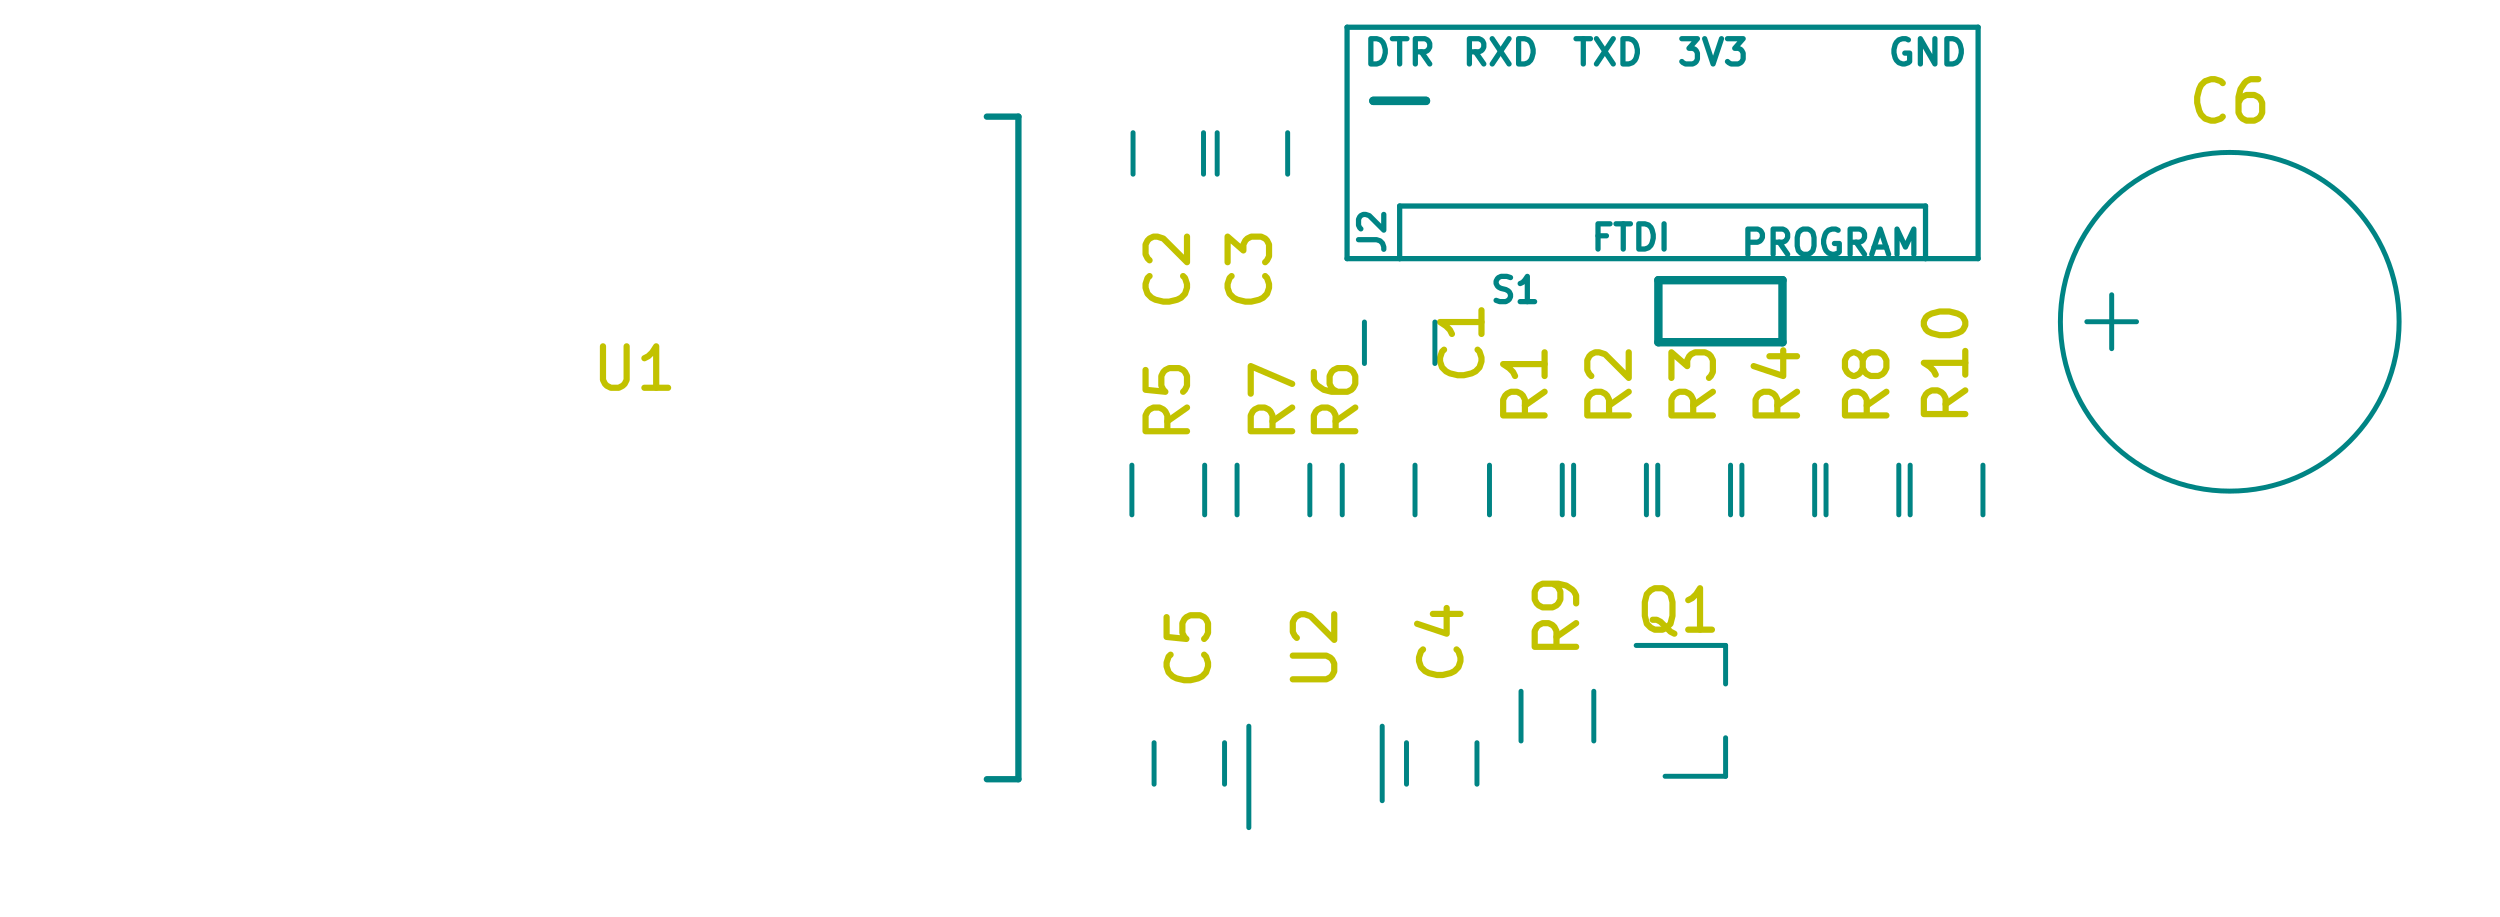<?xml version="1.0" standalone="no"?>
 <!DOCTYPE svg PUBLIC "-//W3C//DTD SVG 1.1//EN" 
 "http://www.w3.org/Graphics/SVG/1.1/DTD/svg11.dtd"> 
<svg xmlns="http://www.w3.org/2000/svg" version="1.1" 
    width="6.038cm" height="2.215cm" viewBox="0 0 23770 8720 ">
<title>SVG Picture created as wordclock-F.SilkS.svg date 2018/10/21 23:31:25 </title>
  <desc>Picture generated by PCBNEW </desc>
<g style="fill:#000000; fill-opacity:1;stroke:#000000; stroke-opacity:1;
stroke-linecap:round; stroke-linejoin:round; "
 transform="translate(0 0) scale(1 1)">
</g>
<g style="fill:#008484; fill-opacity:0.0; 
stroke:#008484; stroke-width:-0; stroke-opacity:1; 
stroke-linecap:round; stroke-linejoin:round;">
</g>
<g style="fill:#008484; fill-opacity:0.0; 
stroke:#008484; stroke-width:50; stroke-opacity:1; 
stroke-linecap:round; stroke-linejoin:round;">
<path d="M18145 379
L18122 368
L18088 368
L18054 379
L18031 402
L18019 425
L18008 470
L18008 505
L18019 550
L18031 573
L18054 596
L18088 608
L18111 608
L18145 596
L18157 585
L18157 505
L18111 505
" />
<path d="M18259 608
L18259 368
L18397 608
L18397 368
" />
<path d="M18511 608
L18511 368
L18568 368
L18602 379
L18625 402
L18637 425
L18648 470
L18648 505
L18637 550
L18625 573
L18602 596
L18568 608
L18511 608
" />
<path d="M15991 368
L16139 368
L16059 459
L16094 459
L16117 470
L16128 482
L16139 505
L16139 562
L16128 585
L16117 596
L16094 608
L16025 608
L16002 596
L15991 585
" />
<path d="M16208 368
L16288 608
L16368 368
" />
<path d="M16425 368
L16574 368
L16494 459
L16528 459
L16551 470
L16562 482
L16574 505
L16574 562
L16562 585
L16551 596
L16528 608
L16459 608
L16437 596
L16425 585
" />
<path d="M14985 368
L15122 368
" />
<path d="M15054 608
L15054 368
" />
<path d="M15179 368
L15339 608
" />
<path d="M15339 368
L15179 608
" />
<path d="M15431 608
L15431 368
L15488 368
L15522 379
L15545 402
L15557 425
L15568 470
L15568 505
L15557 550
L15545 573
L15522 596
L15488 608
L15431 608
" />
<path d="M14108 608
L14028 493
" />
<path d="M13971 608
L13971 368
L14062 368
L14085 379
L14097 390
L14108 413
L14108 448
L14097 470
L14085 482
L14062 493
L13971 493
" />
<path d="M14188 368
L14348 608
" />
<path d="M14348 368
L14188 608
" />
<path d="M14439 608
L14439 368
L14497 368
L14531 379
L14554 402
L14565 425
L14577 470
L14577 505
L14565 550
L14554 573
L14531 596
L14497 608
L14439 608
" />
<path d="M13034 608
L13034 368
L13091 368
L13125 379
L13148 402
L13159 425
L13171 470
L13171 505
L13159 550
L13148 573
L13125 596
L13091 608
L13034 608
" />
<path d="M13239 368
L13377 368
" />
<path d="M13308 608
L13308 368
" />
<path d="M13594 608
L13514 493
" />
<path d="M13457 608
L13457 368
L13548 368
L13571 379
L13582 390
L13594 413
L13594 448
L13582 470
L13571 482
L13548 493
L13457 493
" />
<path d="M12917 2279
L13088 2279
L13122 2290
L13145 2313
L13157 2348
L13157 2370
" />
<path d="M12939 2176
L12928 2165
L12917 2142
L12917 2085
L12928 2062
L12939 2050
L12962 2039
L12985 2039
L13019 2050
L13157 2188
L13157 2039
" />
<path d="M15274 2242
L15194 2242
" />
<path d="M15194 2368
L15194 2128
L15308 2128
" />
<path d="M15365 2128
L15502 2128
" />
<path d="M15434 2368
L15434 2128
" />
<path d="M15582 2368
L15582 2128
L15639 2128
L15674 2139
L15697 2162
L15708 2185
L15719 2230
L15719 2265
L15708 2310
L15697 2333
L15674 2356
L15639 2368
L15582 2368
" />
<path d="M15822 2368
L15822 2128
" />
<path d="M14225 2856
L14259 2868
L14317 2868
L14339 2856
L14351 2845
L14362 2822
L14362 2799
L14351 2776
L14339 2765
L14317 2753
L14271 2742
L14248 2730
L14237 2719
L14225 2696
L14225 2673
L14237 2650
L14248 2639
L14271 2628
L14328 2628
L14362 2639
" />
<path d="M14591 2868
L14454 2868
" />
<path d="M14522 2868
L14522 2628
L14499 2662
L14477 2685
L14454 2696
" />
<path d="M16619 2418
L16619 2178
L16711 2178
L16734 2189
L16745 2200
L16757 2223
L16757 2258
L16745 2280
L16734 2292
L16711 2303
L16619 2303
" />
<path d="M16997 2418
L16917 2303
" />
<path d="M16859 2418
L16859 2178
L16951 2178
L16974 2189
L16985 2200
L16997 2223
L16997 2258
L16985 2280
L16974 2292
L16951 2303
L16859 2303
" />
<path d="M17145 2178
L17191 2178
L17214 2189
L17237 2212
L17248 2258
L17248 2338
L17237 2383
L17214 2406
L17191 2418
L17145 2418
L17122 2406
L17099 2383
L17088 2338
L17088 2258
L17099 2212
L17122 2189
L17145 2178
" />
<path d="M17477 2189
L17454 2178
L17419 2178
L17385 2189
L17362 2212
L17351 2235
L17339 2280
L17339 2315
L17351 2360
L17362 2383
L17385 2406
L17419 2418
L17442 2418
L17477 2406
L17488 2395
L17488 2315
L17442 2315
" />
<path d="M17728 2418
L17648 2303
" />
<path d="M17591 2418
L17591 2178
L17682 2178
L17705 2189
L17717 2200
L17728 2223
L17728 2258
L17717 2280
L17705 2292
L17682 2303
L17591 2303
" />
<path d="M17819 2349
L17934 2349
" />
<path d="M17797 2418
L17877 2178
L17957 2418
" />
<path d="M18037 2418
L18037 2178
L18117 2349
L18197 2178
L18197 2418
" />
</g>
<g style="fill:#C2C200; fill-opacity:0.0; 
stroke:#C2C200; stroke-width:50; stroke-opacity:1; 
stroke-linecap:round; stroke-linejoin:round;">
</g>
<g style="fill:#C2C200; fill-opacity:0.0; 
stroke:#C2C200; stroke-width:59.055; stroke-opacity:1; 
stroke-linecap:round; stroke-linejoin:round;">
<path d="M21134 1109
L21116 1128
L21059 1147
L21022 1147
L20966 1128
L20928 1090
L20910 1053
L20891 978
L20891 922
L20910 847
L20928 809
L20966 772
L21022 753
L21059 753
L21116 772
L21134 790
" />
<path d="M21472 753
L21397 753
L21359 772
L21341 790
L21303 847
L21284 922
L21284 1072
L21303 1109
L21322 1128
L21359 1147
L21434 1147
L21472 1128
L21491 1109
L21509 1072
L21509 978
L21491 940
L21472 922
L21434 903
L21359 903
L21322 922
L21303 940
L21284 978
" />
<path d="M5733 3293
L5733 3612
L5752 3650
L5770 3668
L5808 3687
L5883 3687
L5920 3668
L5939 3650
L5958 3612
L5958 3293
" />
<path d="M6352 3687
L6127 3687
" />
<path d="M6239 3687
L6239 3293
L6202 3350
L6164 3387
L6127 3406
" />
<path d="M12292 6459
L12611 6459
L12649 6440
L12667 6421
L12686 6384
L12686 6309
L12667 6271
L12649 6253
L12611 6234
L12292 6234
" />
<path d="M12330 6065
L12311 6046
L12292 6009
L12292 5915
L12311 5878
L12330 5859
L12367 5840
L12405 5840
L12461 5859
L12686 6084
L12686 5840
" />
<path d="M14049 3325
L14067 3343
L14086 3400
L14086 3437
L14067 3493
L14030 3531
L13992 3550
L13917 3568
L13861 3568
L13786 3550
L13749 3531
L13711 3493
L13692 3437
L13692 3400
L13711 3343
L13730 3325
" />
<path d="M14086 2950
L14086 3175
" />
<path d="M14086 3062
L13692 3062
L13749 3100
L13786 3137
L13805 3175
" />
<path d="M11249 2625
L11267 2643
L11286 2700
L11286 2737
L11267 2793
L11230 2831
L11192 2850
L11117 2868
L11061 2868
L10986 2850
L10949 2831
L10911 2793
L10892 2737
L10892 2700
L10911 2643
L10930 2625
" />
<path d="M10930 2475
L10911 2456
L10892 2418
L10892 2325
L10911 2287
L10930 2268
L10967 2250
L11005 2250
L11061 2268
L11286 2493
L11286 2250
" />
<path d="M12029 2625
L12047 2643
L12066 2700
L12066 2737
L12047 2793
L12010 2831
L11972 2850
L11897 2868
L11841 2868
L11766 2850
L11729 2831
L11691 2793
L11672 2737
L11672 2700
L11691 2643
L11710 2625
" />
<path d="M11672 2493
L11672 2250
L11822 2381
L11822 2325
L11841 2287
L11860 2268
L11897 2250
L11991 2250
L12029 2268
L12047 2287
L12066 2325
L12066 2437
L12047 2475
L12029 2493
" />
<path d="M13849 6175
L13867 6193
L13886 6250
L13886 6287
L13867 6343
L13830 6381
L13792 6400
L13717 6418
L13661 6418
L13586 6400
L13549 6381
L13511 6343
L13492 6287
L13492 6250
L13511 6193
L13530 6175
" />
<path d="M13624 5837
L13886 5837
" />
<path d="M13474 5931
L13755 6025
L13755 5781
" />
<path d="M11449 6225
L11467 6243
L11486 6300
L11486 6337
L11467 6393
L11430 6431
L11392 6450
L11317 6468
L11261 6468
L11186 6450
L11149 6431
L11111 6393
L11092 6337
L11092 6300
L11111 6243
L11130 6225
" />
<path d="M11092 5868
L11092 6056
L11280 6075
L11261 6056
L11242 6018
L11242 5925
L11261 5887
L11280 5868
L11317 5850
L11411 5850
L11449 5868
L11467 5887
L11486 5925
L11486 6018
L11467 6056
L11449 6075
" />
<path d="M14686 3725
L14499 3856
" />
<path d="M14686 3950
L14292 3950
L14292 3800
L14311 3762
L14330 3743
L14367 3725
L14424 3725
L14461 3743
L14480 3762
L14499 3800
L14499 3950
" />
<path d="M14686 3350
L14686 3575
" />
<path d="M14686 3462
L14292 3462
L14349 3500
L14386 3537
L14405 3575
" />
<path d="M15486 3725
L15299 3856
" />
<path d="M15486 3950
L15092 3950
L15092 3800
L15111 3762
L15130 3743
L15167 3725
L15224 3725
L15261 3743
L15280 3762
L15299 3800
L15299 3950
" />
<path d="M15130 3575
L15111 3556
L15092 3518
L15092 3425
L15111 3387
L15130 3368
L15167 3350
L15205 3350
L15261 3368
L15486 3593
L15486 3350
" />
<path d="M16286 3725
L16099 3856
" />
<path d="M16286 3950
L15892 3950
L15892 3800
L15911 3762
L15930 3743
L15967 3725
L16024 3725
L16061 3743
L16080 3762
L16099 3800
L16099 3950
" />
<path d="M15892 3593
L15892 3350
L16042 3481
L16042 3425
L16061 3387
L16080 3368
L16117 3350
L16211 3350
L16249 3368
L16267 3387
L16286 3425
L16286 3537
L16267 3575
L16249 3593
" />
<path d="M17086 3725
L16899 3856
" />
<path d="M17086 3950
L16692 3950
L16692 3800
L16711 3762
L16730 3743
L16767 3725
L16824 3725
L16861 3743
L16880 3762
L16899 3800
L16899 3950
" />
<path d="M16824 3387
L17086 3387
" />
<path d="M16674 3481
L16955 3575
L16955 3331
" />
<path d="M11286 3875
L11099 4006
" />
<path d="M11286 4100
L10892 4100
L10892 3950
L10911 3912
L10930 3893
L10967 3875
L11024 3875
L11061 3893
L11080 3912
L11099 3950
L11099 4100
" />
<path d="M10892 3518
L10892 3706
L11080 3725
L11061 3706
L11042 3668
L11042 3575
L11061 3537
L11080 3518
L11117 3500
L11211 3500
L11249 3518
L11267 3537
L11286 3575
L11286 3668
L11267 3706
L11249 3725
" />
<path d="M12886 3875
L12699 4006
" />
<path d="M12886 4100
L12492 4100
L12492 3950
L12511 3912
L12530 3893
L12567 3875
L12624 3875
L12661 3893
L12680 3912
L12699 3950
L12699 4100
" />
<path d="M12492 3537
L12492 3612
L12511 3650
L12530 3668
L12586 3706
L12661 3725
L12811 3725
L12849 3706
L12867 3687
L12886 3650
L12886 3575
L12867 3537
L12849 3518
L12811 3500
L12717 3500
L12680 3518
L12661 3537
L12642 3575
L12642 3650
L12661 3687
L12680 3706
L12717 3725
" />
<path d="M12286 3875
L12099 4006
" />
<path d="M12286 4100
L11892 4100
L11892 3950
L11911 3912
L11930 3893
L11967 3875
L12024 3875
L12061 3893
L12080 3912
L12099 3950
L12099 4100
" />
<path d="M11892 3743
L11892 3481
L12286 3650
" />
<path d="M17936 3725
L17749 3856
" />
<path d="M17936 3950
L17542 3950
L17542 3800
L17561 3762
L17580 3743
L17617 3725
L17674 3725
L17711 3743
L17730 3762
L17749 3800
L17749 3950
" />
<path d="M17711 3500
L17692 3537
L17674 3556
L17636 3575
L17617 3575
L17580 3556
L17561 3537
L17542 3500
L17542 3425
L17561 3387
L17580 3368
L17617 3350
L17636 3350
L17674 3368
L17692 3387
L17711 3425
L17711 3500
L17730 3537
L17749 3556
L17786 3575
L17861 3575
L17899 3556
L17917 3537
L17936 3500
L17936 3425
L17917 3387
L17899 3368
L17861 3350
L17786 3350
L17749 3368
L17730 3387
L17711 3425
" />
<path d="M15920 6025
L15883 6006
L15845 5968
L15789 5912
L15752 5893
L15714 5893
" />
<path d="M15733 5987
L15695 5968
L15658 5931
L15639 5856
L15639 5725
L15658 5650
L15695 5612
L15733 5593
L15808 5593
L15845 5612
L15883 5650
L15902 5725
L15902 5856
L15883 5931
L15845 5968
L15808 5987
L15733 5987
" />
<path d="M16277 5987
L16052 5987
" />
<path d="M16164 5987
L16164 5593
L16127 5650
L16089 5687
L16052 5706
" />
<path d="M14986 5925
L14799 6056
" />
<path d="M14986 6150
L14592 6150
L14592 6000
L14611 5962
L14630 5943
L14667 5925
L14724 5925
L14761 5943
L14780 5962
L14799 6000
L14799 6150
" />
<path d="M14986 5737
L14986 5662
L14967 5625
L14949 5606
L14892 5568
L14817 5550
L14667 5550
L14630 5568
L14611 5587
L14592 5625
L14592 5700
L14611 5737
L14630 5756
L14667 5775
L14761 5775
L14799 5756
L14817 5737
L14836 5700
L14836 5625
L14817 5587
L14799 5568
L14761 5550
" />
<path d="M18686 3712
L18499 3843
" />
<path d="M18686 3937
L18292 3937
L18292 3787
L18311 3750
L18330 3731
L18367 3712
L18424 3712
L18461 3731
L18480 3750
L18499 3787
L18499 3937
" />
<path d="M18686 3337
L18686 3562
" />
<path d="M18686 3450
L18292 3450
L18349 3487
L18386 3525
L18405 3562
" />
<path d="M18292 3093
L18292 3056
L18311 3018
L18330 3000
L18367 2981
L18442 2962
L18536 2962
L18611 2981
L18649 3000
L18667 3018
L18686 3056
L18686 3093
L18667 3131
L18649 3150
L18611 3168
L18536 3187
L18442 3187
L18367 3168
L18330 3150
L18311 3131
L18292 3093
" />
</g>
<g style="fill:#008484; fill-opacity:0.0; 
stroke:#008484; stroke-width:59.055; stroke-opacity:1; 
stroke-linecap:round; stroke-linejoin:round;">
</g>
<g style="fill:#008484; fill-opacity:0.0; 
stroke:#008484; stroke-width:50; stroke-opacity:1; 
stroke-linecap:round; stroke-linejoin:round;">
<path d="M12808 259
L12808 2459
" />
<path d="M18808 259
L18808 2459
" />
<path d="M18808 259
L12808 259
" />
<path d="M18808 2459
L18308 2459
" />
<path d="M18308 2459
L13308 2459
" />
<path d="M13308 2459
L12808 2459
" />
<path d="M13308 2459
L13308 1959
" />
<path d="M13308 1959
L18308 1959
" />
<path d="M18308 1959
L18308 2459
" />
</g>
<g style="fill:#008484; fill-opacity:0.0; 
stroke:#008484; stroke-width:80; stroke-opacity:1; 
stroke-linecap:round; stroke-linejoin:round;">
<path d="M13058 959
L13558 959
" />
<path d="M13558 959
L13058 959
" />
<path d="M15768 2664
L16948 2664
" />
<path d="M16948 3254
L15768 3254
" />
<path d="M15768 3254
L15768 2664
" />
<path d="M16948 3254
L16948 2664
" />
</g>
<g style="fill:#008484; fill-opacity:0.0; 
stroke:#008484; stroke-width:47.244; stroke-opacity:1; 
stroke-linecap:round; stroke-linejoin:round;">
<circle cx="21200.6" cy="3059.45" r="1610.24" /> 
<path d="M19842 3059
L20314 3059
" />
<path d="M20078 2803
L20078 3315
" />
</g>
<g style="fill:#008484; fill-opacity:0.0; 
stroke:#008484; stroke-width:60; stroke-opacity:1; 
stroke-linecap:round; stroke-linejoin:round;">
<path d="M9383 7409
L9683 7409
" />
<path d="M9683 7409
L9683 1109
" />
<path d="M9683 1109
L9383 1109
" />
</g>
<g style="fill:#008484; fill-opacity:0.0; 
stroke:#008484; stroke-width:47.244; stroke-opacity:1; 
stroke-linecap:round; stroke-linejoin:round;">
<path d="M13142 7613
L13142 6905
" />
<path d="M11874 6905
L11874 7869
" />
<path d="M12973 3062
L12973 3456
" />
<path d="M13643 3456
L13643 3062
" />
<path d="M10773 1262
L10773 1656
" />
<path d="M11443 1656
L11443 1262
" />
<path d="M11573 1262
L11573 1656
" />
<path d="M12243 1656
L12243 1262
" />
<path d="M13373 7062
L13373 7456
" />
<path d="M14043 7456
L14043 7062
" />
<path d="M11643 7456
L11643 7062
" />
<path d="M10973 7062
L10973 7456
" />
<path d="M14854 4423
L14854 4895
" />
<path d="M14162 4895
L14162 4423
" />
<path d="M15654 4423
L15654 4895
" />
<path d="M14962 4895
L14962 4423
" />
<path d="M15762 4895
L15762 4423
" />
<path d="M16454 4423
L16454 4895
" />
<path d="M17254 4423
L17254 4895
" />
<path d="M16562 4895
L16562 4423
" />
<path d="M11454 4423
L11454 4895
" />
<path d="M10762 4895
L10762 4423
" />
<path d="M13454 4423
L13454 4895
" />
<path d="M12762 4895
L12762 4423
" />
<path d="M12454 4423
L12454 4895
" />
<path d="M11762 4895
L11762 4423
" />
<path d="M18054 4423
L18054 4895
" />
<path d="M17362 4895
L17362 4423
" />
<path d="M16407 7381
L16407 7015
" />
<path d="M16407 6137
L16407 6503
" />
<path d="M16407 6137
L15557 6137
" />
<path d="M16407 7381
L15832 7381
" />
<path d="M14462 7045
L14462 6573
" />
<path d="M15154 6573
L15154 7045
" />
<path d="M18162 4895
L18162 4423
" />
<path d="M18854 4423
L18854 4895
" />
</g> 
</svg>
